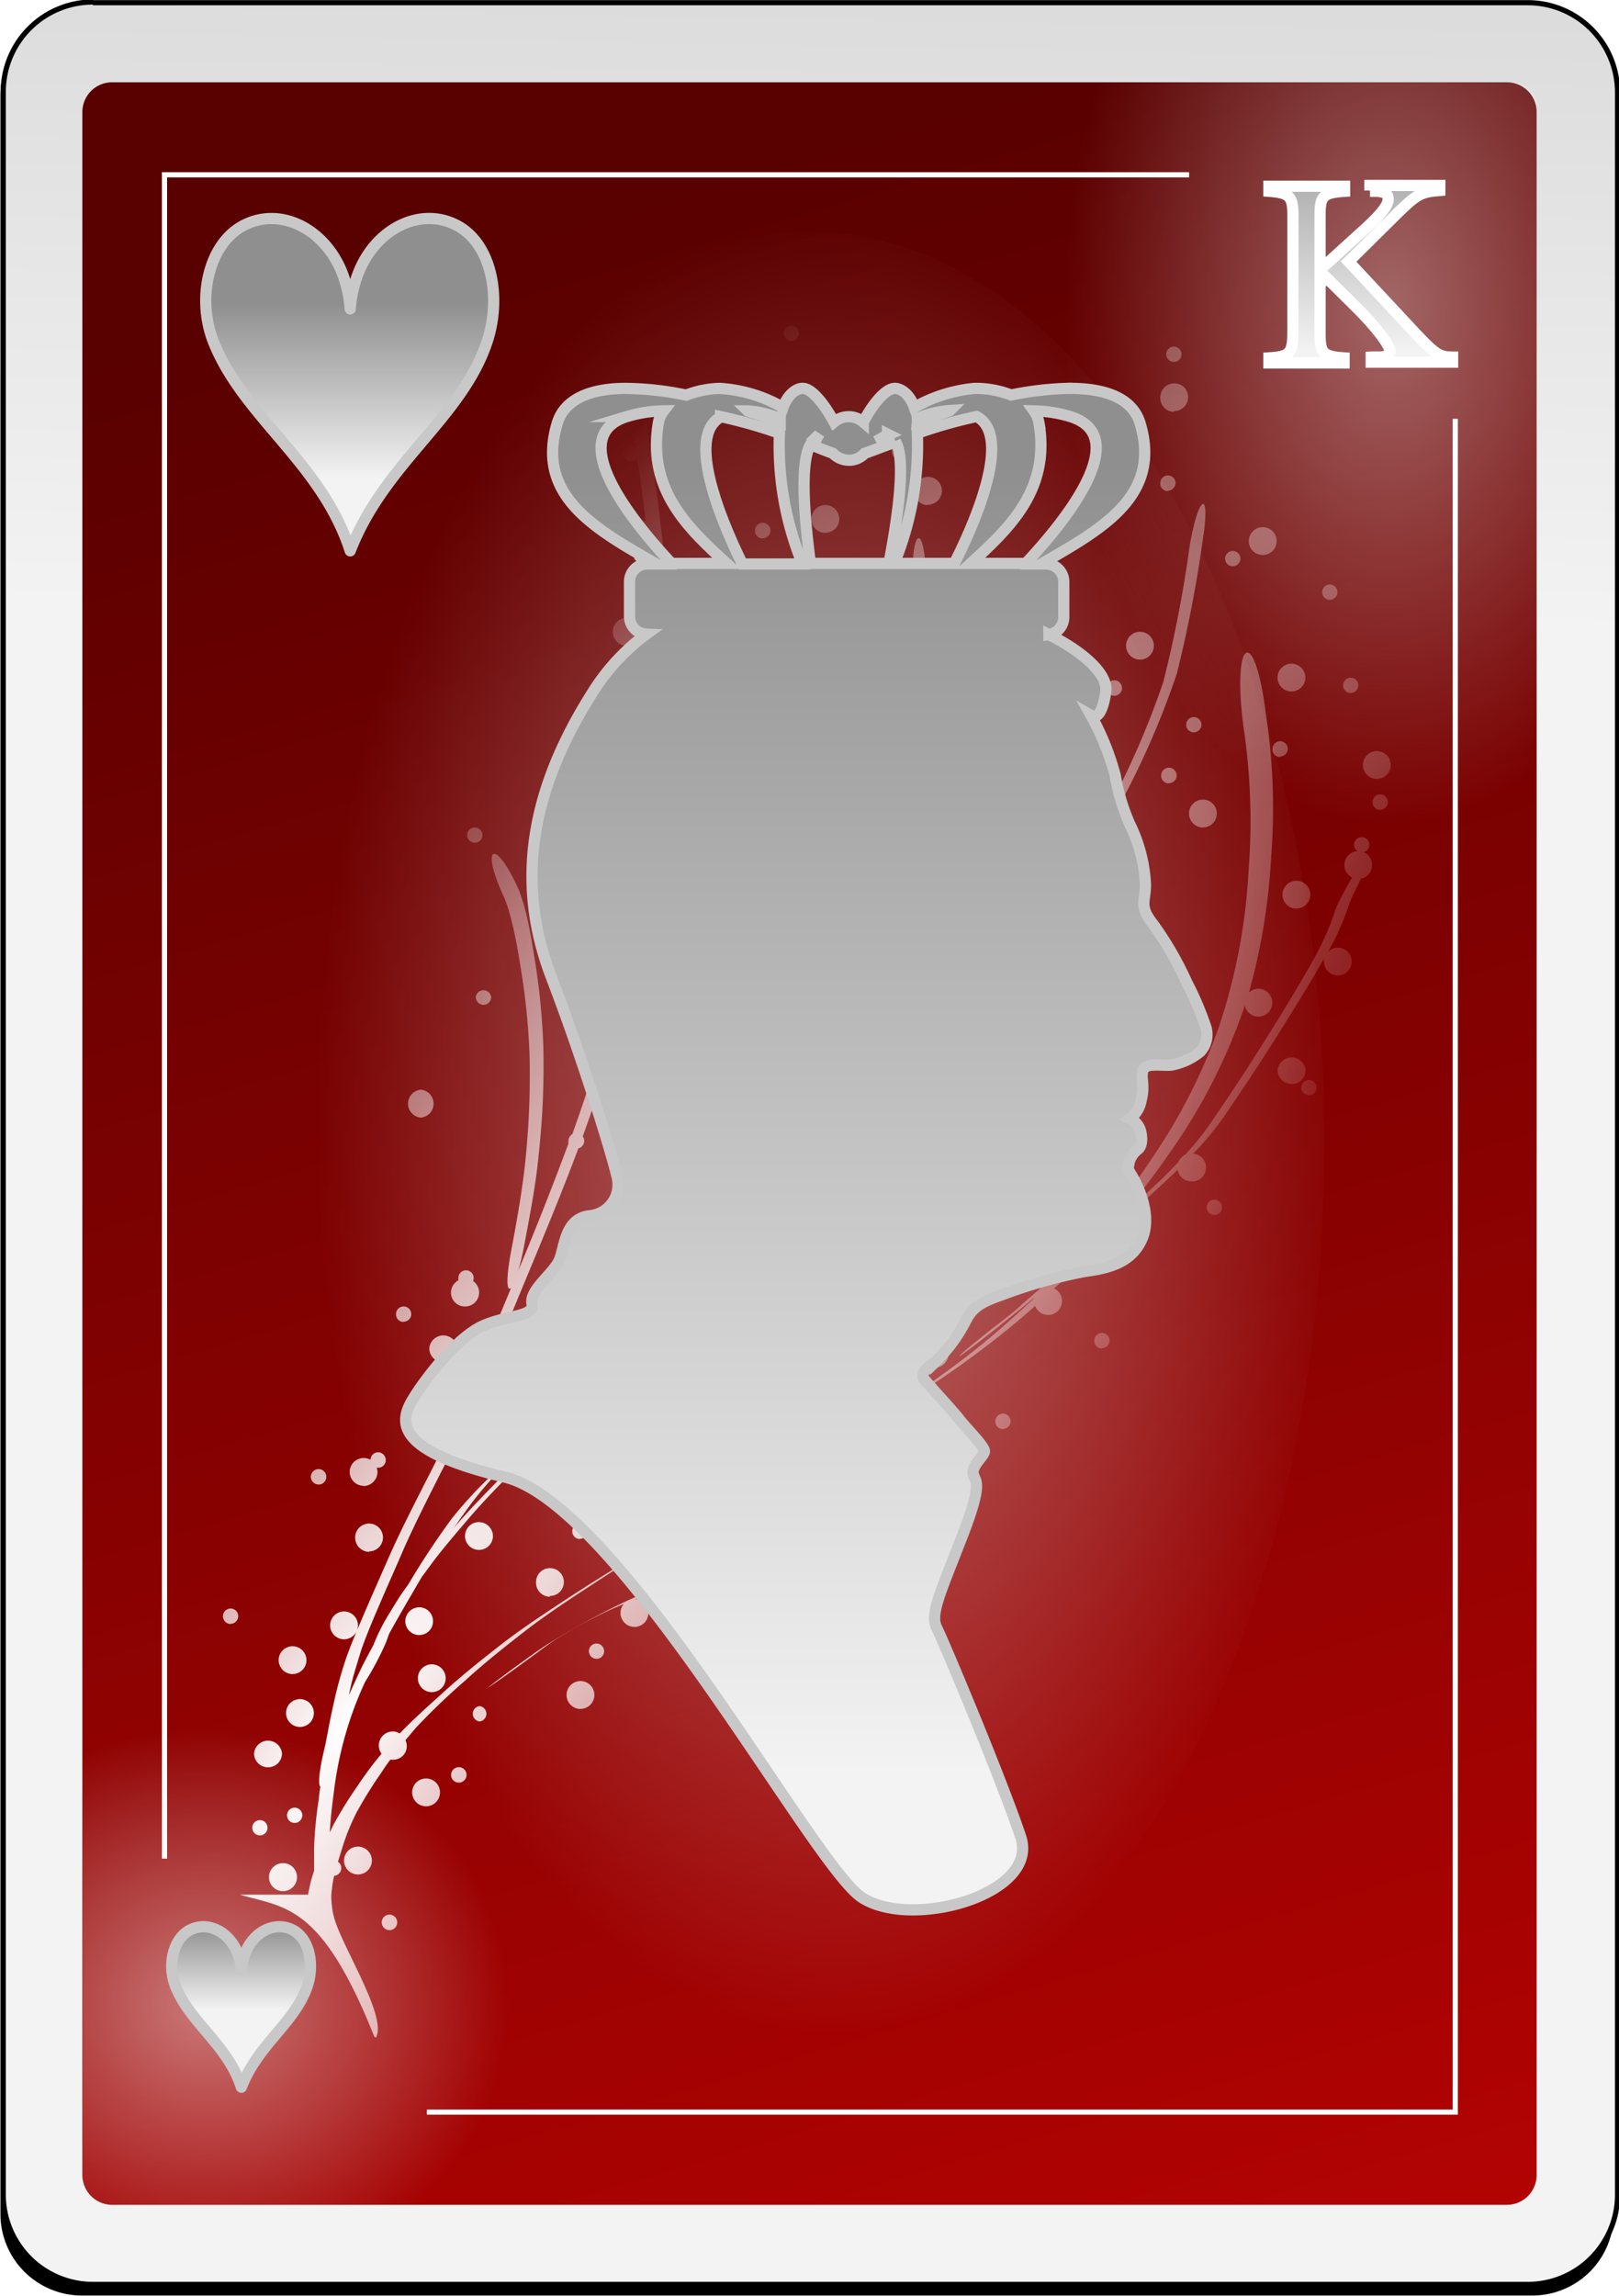 <svg id="Capa_1" data-name="Capa 1" xmlns="http://www.w3.org/2000/svg" xmlns:xlink="http://www.w3.org/1999/xlink" viewBox="0 0 144.28 204.53"><defs><style>.cls-1{filter:url(#h);}.cls-11,.cls-2,.cls-3,.cls-4{fill-rule:evenodd;}.cls-3{stroke:#000;fill:url(#Degradado_sin_nombre_124);}.cls-3,.cls-7{stroke-miterlimit:1.85;stroke-width:0.46px;}.cls-4{fill:url(#Degradado_sin_nombre_125);}.cls-5,.cls-6,.cls-8{isolation:isolate;}.cls-5{opacity:0.47;fill:url(#Degradado_sin_nombre_126);}.cls-6{opacity:0.4;fill:url(#Degradado_sin_nombre_127);}.cls-7{fill:none;}.cls-12,.cls-7{stroke:#fff;}.cls-8{opacity:0.45;fill:url(#Degradado_sin_nombre_128);}.cls-11,.cls-13,.cls-9{stroke:#c8c8c8;}.cls-13,.cls-9{stroke-linejoin:round;}.cls-9{fill:url(#Degradado_sin_nombre_129);}.cls-10{fill:url(#Degradado_sin_nombre_130);}.cls-11,.cls-12{stroke-miterlimit:8.2;}.cls-11{fill:url(#Degradado_sin_nombre_131);}.cls-12{fill:url(#Degradado_sin_nombre_132);}.cls-13{fill:url(#Degradado_sin_nombre_133);}</style><filter id="h" name="h"><feGaussianBlur stdDeviation="3.76"/></filter><linearGradient id="Degradado_sin_nombre_124" x1="115.23" y1="785" x2="124.71" y2="1299.42" gradientTransform="matrix(0.46, 0, 0, -0.46, 1889.37, 425.85)" gradientUnits="userSpaceOnUse"><stop offset="0" stop-color="#f3f3f3"/><stop offset="1" stop-color="#8f8f8f"/></linearGradient><linearGradient id="Degradado_sin_nombre_125" x1="-261.92" y1="1152.18" x2="-129.66" y2="714.54" gradientTransform="matrix(0.49, 0, 0, -0.48, 2043.57, 583.96)" gradientUnits="userSpaceOnUse"><stop offset="0" stop-color="#590000"/><stop offset="1" stop-color="#bf0303"/></linearGradient><radialGradient id="Degradado_sin_nombre_126" cx="124.5" cy="1837.59" r="58.67" gradientTransform="matrix(-0.46, 0, 0, 0.42, 1945.39, -583.43)" gradientUnits="userSpaceOnUse"><stop offset="0" stop-color="#fff"/><stop offset="1" stop-color="#fff" stop-opacity="0"/></radialGradient><radialGradient id="Degradado_sin_nombre_127" cx="219.28" cy="733.49" r="63.15" gradientTransform="matrix(0.46, 0, 0, -0.73, 1892.7, 572.59)" xlink:href="#Degradado_sin_nombre_126"/><radialGradient id="Degradado_sin_nombre_128" cx="460.9" cy="966.94" r="26.74" gradientTransform="matrix(1.72, 0, 0, -3.04, 1151.13, 3049.22)" xlink:href="#Degradado_sin_nombre_126"/><linearGradient id="Degradado_sin_nombre_129" x1="308.36" y1="1226.17" x2="308.36" y2="1247.86" gradientTransform="matrix(0.33, 0, 0, -0.35, 1790.02, 617.98)" xlink:href="#Degradado_sin_nombre_124"/><radialGradient id="Degradado_sin_nombre_130" cx="192.28" cy="1160.5" r="25.37" gradientTransform="matrix(1.7, 1.15, 4.4, -6.48, -3532.19, 7461.95)" xlink:href="#Degradado_sin_nombre_126"/><linearGradient id="Degradado_sin_nombre_131" x1="1012.91" y1="1079.5" x2="1012.91" y2="1136.44" gradientTransform="matrix(2.05, 0, 0, -2.05, -134.26, 2380.86)" xlink:href="#Degradado_sin_nombre_124"/><linearGradient id="Degradado_sin_nombre_132" x1="1037.01" y1="1141.31" x2="1037.01" y2="1152.37" gradientTransform="matrix(2.05, 0, 0, -2.05, -134.26, 2380.86)" xlink:href="#Degradado_sin_nombre_124"/><linearGradient id="Degradado_sin_nombre_133" x1="409.47" y1="1077.36" x2="409.47" y2="1099.05" gradientTransform="matrix(0.68, 0, 0, -0.72, 1621.94, 828.08)" xlink:href="#Degradado_sin_nombre_124"/></defs><g class="cls-1"><path class="cls-2" d="M1877,11h129.28a7.24,7.24,0,0,1,7.24,7.25V207a7.25,7.25,0,0,1-7.24,7.25H1877a7.26,7.26,0,0,1-7.25-7.25h0V18.27A7.25,7.25,0,0,1,1877,11" transform="translate(-1869.71 -9.76)"/></g><path class="cls-3" d="M1878,10h127.86a8,8,0,0,1,8,8V205.31a8,8,0,0,1-8,7.95H1878a8,8,0,0,1-8-7.95V17.94a8,8,0,0,1,8-8" transform="translate(-1869.71 -9.76)"/><path class="cls-4" d="M1879.73,17.09H2004a2.65,2.65,0,0,1,2.65,2.65V203.51a2.66,2.66,0,0,1-2.65,2.66h-124.3a2.66,2.66,0,0,1-2.65-2.66V19.74a2.65,2.65,0,0,1,2.65-2.65" transform="translate(-1869.71 -9.76)"/><path class="cls-5" d="M1929.48,206.16h-50.4a2,2,0,0,1-2-2V158.41a2,2,0,0,1,2-2h50.4a2,2,0,0,1,2,2v45.75a2,2,0,0,1-2,2" transform="translate(-1869.71 -9.76)"/><path class="cls-6" d="M1950.25,17.09h54.3a2.12,2.12,0,0,1,2.13,2.12h0v88.53a2.13,2.13,0,0,1-2.13,2.13h-54.3a2.13,2.13,0,0,1-2.13-2.13h0V19.21a2.12,2.12,0,0,1,2.13-2.12h0" transform="translate(-1869.71 -9.76)"/><path class="cls-7" d="M1907.75,197.91h91.65V47.07m-23.72-21.74h-91.31v150" transform="translate(-1869.71 -9.76)"/><path class="cls-8" d="M1987.73,111.63c0,44.86-20.54,81.23-45.87,81.23S1896,156.49,1896,111.63s20.53-81.23,45.87-81.23,45.87,36.36,45.87,81.23Z" transform="translate(-1869.71 -9.76)"/><path class="cls-9" d="M1885.35,186.69c-.74-1.86-.22-4.22,1.29-5s3.38.06,4.18,1.91a5,5,0,0,1,.4,1.68,5.3,5.3,0,0,1,.4-1.68c.8-1.85,2.67-2.7,4.18-1.91s1.93,3.12,1.29,5c-1.1,3.27-4.4,5.18-5.87,9-1.21-3.77-4.58-5.73-5.87-9Z" transform="translate(-1869.71 -9.76)"/><path class="cls-10" d="M1903.21,191.27c1.08-1.85-3.22-8.39-3.77-10.86a4.38,4.38,0,0,1-.12-.63,9.45,9.45,0,0,1-.09-1.07,10.43,10.43,0,0,1,.26-1.85.69.69,0,0,0,.63-.68.67.67,0,0,0-.29-.57c.14-.47.29-.94.43-1.4a19.65,19.65,0,0,1,1.23-3,39.13,39.13,0,0,1,2.24-3.59c.24-.38.5-.75.76-1.1h.22a1.21,1.21,0,0,0,1.13-1.74l.93-1.1a59.59,59.59,0,0,1,4.37-4.19c1.66-1.52,3.42-2.92,5.19-4.3,2.11-1.64,4.35-3.09,6.58-4.55s4.26-2.69,6.42-4a1,1,0,0,0,.3,0,1.22,1.22,0,0,0,1.23-1.23,1.23,1.23,0,0,0-1.23-1.24,1.24,1.24,0,0,0-.34,2.43l-.61.35c-2.63,1.57-5.24,3.16-7.81,4.82-2.24,1.47-4.49,2.92-6.61,4.57-1.77,1.38-3.53,2.79-5.19,4.31-1.27,1.15-2.55,2.29-3.74,3.53a1.18,1.18,0,0,0-.62-.18,1.25,1.25,0,0,0-1.24,1.25,1.28,1.28,0,0,0,.24.74,29.57,29.57,0,0,0-2.08,2.78,38.13,38.13,0,0,0-2.24,3.61l-.29.62c.06-1.25.22-2.5.38-3.74a32.5,32.5,0,0,1,1.07-5.17,31.4,31.4,0,0,1,1.7-4.51,26.38,26.38,0,0,0,1.78-3.33c.11-.24.2-.51.29-.77l.07-.19c.89-1.6,1.81-3.18,2.74-4.76l.17-.29,1.06-1.44c1-1.3,2.09-2.57,3.16-3.82,1.38-1.61,2.87-3.11,4.35-4.62,1.66-1.72,3.43-3.33,5.2-4.93q2.88-2.53,5.74-5.1c2-1.82,4.07-3.61,6.11-5.41,2.3-2,4.53-4.07,6.74-6.17,1.17-1.11,2.33-2.24,3.48-3.37-.24.29,1.11-.74,3.45-2.73s4.56-3.82,6.94-5.62a34.46,34.46,0,0,1,4.65-3.19l1-.45a1.17,1.17,0,0,0-.08.37,1.25,1.25,0,0,0,1.25,1.24,1.23,1.23,0,0,0,.93-2c4.58-.34,5.52-1,.56-.68a3.63,3.63,0,0,0-1.17.27,1.12,1.12,0,0,0-.32,0,1.23,1.23,0,0,0-1.1.68,44.44,44.44,0,0,0-7,4.53c-2.36,1.79-4.65,3.69-6.91,5.62-.93.79-1.55,1.36-1.91,1.69,1.18-1.17,2.36-2.34,3.52-3.53,2.56-2.58,5-5.29,7.33-8.06,1.46-1.74,2.86-3.53,4.23-5.35a1.24,1.24,0,0,0,2.19-.79,1.22,1.22,0,0,0-.74-1.13c.62-.83,1.22-1.67,1.83-2.51a111.88,111.88,0,0,0,7.08-11.17,74.53,74.53,0,0,0,5.71-12.78,114.27,114.27,0,0,0,2.31-11.88c.76-4.78-.43-4.09-1.19.69a111,111,0,0,1-2.31,11.87,74.57,74.57,0,0,1-5.72,12.78c-.17.31-.36.61-.54.91a.68.68,0,0,0-.66-.55.69.69,0,0,0-.68.7.68.68,0,0,0,.68.68.85.85,0,0,0,.23,0,112.61,112.61,0,0,1-6.11,9.49l-1.25,1.72a1.23,1.23,0,0,0-1.12,1.22,2,2,0,0,0,0,.24c-1.67,2.24-3.38,4.45-5.17,6.6-2.35,2.76-4.77,5.47-7.33,8.05-2.41,2.46-4.85,4.89-7.35,7.26-2.21,2.1-4.44,4.18-6.75,6.17-2,1.8-4.09,3.59-6.11,5.41l-5.76,5.1c-1.64,1.49-3.29,3-4.85,4.58a.68.68,0,0,0-.32-.42c.61-.63,1.23-1.24,1.86-1.86,2-1.93,4.17-3.81,6.23-5.74,2.42-2.27,4.79-4.61,7.12-7a80.81,80.81,0,0,0,7.41-8.59,97.56,97.56,0,0,0,6.74-11.07,73.22,73.22,0,0,0,5.43-12.53,85.1,85.1,0,0,0,2.8-14.32A117.93,117.93,0,0,0,1952.4,67a1.27,1.27,0,0,0,.42-.93,1.22,1.22,0,0,0-.5-1c0-.51,0-1,0-1.52l-.09-2.57c-.17-4.8-1.35-4.12-1.17.68,0,.86,0,1.71.09,2.57,0,.22,0,.44,0,.66a1.24,1.24,0,0,0-.8,1.16,1.2,1.2,0,0,0,.87,1.16c.06,2.13.11,4.25.1,6.38a1.12,1.12,0,0,0-.48-.1,1.23,1.23,0,0,0-1.24,1.23,1.25,1.25,0,0,0,1.24,1.24,1.27,1.27,0,0,0,.44-.08c0,1.37-.1,2.74-.21,4.11-.38,3.1-.86,6.19-1.52,9.24,0-1.45,0-2.92,0-4.37-.11-3.46-.32-6.9-.77-10.33a55.09,55.09,0,0,0-1.39-7,24,24,0,0,0-1.16-3.41,3.68,3.68,0,0,0-.55-.91c-3.91-3.5-5.22-2.71-1.28.75a3.4,3.4,0,0,1,.55.89,24,24,0,0,1,1.18,3.4,56.85,56.85,0,0,1,1.42,7,101.92,101.92,0,0,1,.79,10.33c.06,1.92,0,3.84,0,5.77a15.48,15.48,0,0,0,.09,2.49l-.15.48c-.79,2.36-1.68,4.67-2.68,7a1.23,1.23,0,0,0-2.3.61,1.25,1.25,0,0,0,1.23,1.25l.25,0c-.61,1.27-1.24,2.52-1.93,3.75a97.77,97.77,0,0,1-6.75,11.08,82,82,0,0,1-7.42,8.6c-2.34,2.36-4.7,4.71-7.13,7-2.06,1.93-4.19,3.81-6.25,5.74l-1,1.06a.68.68,0,0,0-.57.58A37.33,37.33,0,0,0,1910,145a70.22,70.22,0,0,0-3.91,5.91c-.45.61-.87,1.23-1.26,1.88s-.85,1.35-1.19,2.06a14.55,14.55,0,0,0-.65,1.45.08.08,0,0,0,0,0c-.34.63-.68,1.25-1,1.89-.41.86-.81,1.72-1.19,2.59l.09-.43c.25-1.21.65-2.39,1-3.57.49-1.4,1.07-2.76,1.66-4.13.71-1.66,1.46-3.32,2.18-5,1-2.24,2.12-4.43,3.22-6.62,1.41-2.68,2.65-5.44,3.84-8.22,1.43-3.39,2.82-6.79,4.23-10.18s2.9-7,4.23-10.57a.68.68,0,0,0,.52-.66.63.63,0,0,0-.13-.41c1.35-3.72,2.54-7.5,3.7-11.29,1.33-4.4,2.48-8.85,3.37-13.36a86.78,86.78,0,0,0,1.06-15.86c-.16-5.4-.79-10.77-1.45-16.13-.4-3.22-.89-6.44-1.39-9.65a11,11,0,0,0-.72-2.85,1.23,1.23,0,0,0,.39.07,1.24,1.24,0,1,0,0-2.48,1.23,1.23,0,0,0-1.23,1.23,1.24,1.24,0,0,0,.33.86c-.24.34-.3,1.66,0,3.85.23,1.42.45,2.85.66,4.28a.7.7,0,0,0-.48-.18.69.69,0,0,0,0,1.37.7.7,0,0,0,.61-.37c.22,1.52.43,3,.62,4.55l.14,1.16a1.19,1.19,0,0,0-.56-.14,1.25,1.25,0,0,0-1.25,1.24,1.24,1.24,0,0,0,1.25,1.23,1.2,1.2,0,0,0,.8-.3c.51,4.3,1,8.61,1.08,12.94a86.91,86.91,0,0,1-1.08,15.87c-.9,4.51-2,9-3.38,13.37-1.07,3.49-2.18,7-3.4,10.4a.68.68,0,0,0-.34.6.64.64,0,0,0,0,.24l-.27.71q-2.07,5.53-4.37,11-2.11,5.1-4.25,10.19c-1.19,2.78-2.44,5.54-3.85,8.23-1.11,2.19-2.23,4.37-3.23,6.62-.73,1.66-1.47,3.33-2.19,5-.58,1.37-1.18,2.72-1.67,4.13a36.2,36.2,0,0,0-1,3.56c-.22,1-.45,2-.63,3.06-.09.44-.17.89-.27,1.33-.53,2.18-.58,3.29-.38,3.45-.06.37-.11.74-.14,1.12a35.51,35.51,0,0,0-.42,4.37c0,.68,0,1.36,0,2-.16.5-.31,1-.42,1.52l-.12.61h-6.09c4.09,1.18,7.29.84,12,12.66Zm1.2-9.57a.69.69,0,1,0-.68-.68A.69.69,0,0,0,1904.41,181.7Zm-9.49-3.47a1.25,1.25,0,1,0-1.24-1.24A1.25,1.25,0,0,0,1894.92,178.23Zm6.69-1.49a1.24,1.24,0,1,0,0-2.48,1.24,1.24,0,0,0,0,2.48Zm-8.74-3.48a.68.68,0,0,0,0-1.36.68.68,0,1,0,0,1.36Zm3.1-1.11a.68.68,0,1,0-.68-.68A.68.68,0,0,0,1896,172.15Zm11.71-1.48a1.24,1.24,0,1,0,0-2.48,1.24,1.24,0,0,0,0,2.48Zm2.91-2.11a.69.69,0,1,0-.68-.69A.68.68,0,0,0,1910.59,168.56Zm-17-1.37a1.23,1.23,0,0,0,1.25-1.23,1.25,1.25,0,0,0-2.49,0A1.23,1.23,0,0,0,1893.55,167.19Zm2.86-3.59a1.24,1.24,0,1,0-1.25-1.25A1.24,1.24,0,0,0,1896.41,163.6Zm16-.49a.69.69,0,0,0,0-1.37.69.69,0,0,0,0,1.37Zm9-1.12a1.24,1.24,0,1,0-1.25-1.24A1.25,1.25,0,0,0,1921.45,162Zm-13.26-1.49a1.24,1.24,0,0,0,0-2.48,1.24,1.24,0,1,0,0,2.48Zm4.85-.31c.06,0,1.46-.94,3.74-2.62,1-.71,1.92-1.47,3-2.1a42.18,42.18,0,0,1,4.52-2.4l1-.42a1.19,1.19,0,0,0-.29.78,1.24,1.24,0,1,0,1.31-1.22c1.08-.47,2.17-1,3.27-1.38s2.48-1,3.73-1.47l1.59-.6c4.89-1.86,6.16-2.61,1.27-.74l-1.6.61c-1.26.48-2.48,1-3.73,1.48-1.78.68-3.52,1.47-5.26,2.25a69.92,69.92,0,0,0-7,3.82c-1,.63-2,1.39-3,2.1-1.77,1.31-2.53,1.9-2.49,1.91Zm-17.25-1.3a1.24,1.24,0,1,0-1.25-1.25A1.25,1.25,0,0,0,1895.79,158.89Zm27.08-1.36a.68.68,0,1,0,0-1.36.68.68,0,0,0,0,1.36Zm-22.49-1.74a1.24,1.24,0,1,0-1.25-1.25A1.24,1.24,0,0,0,1900.38,155.79Zm6.69-.38a1.22,1.22,0,0,0,1.23-1.23,1.23,1.23,0,0,0-1.23-1.24,1.25,1.25,0,0,0-1.24,1.24A1.23,1.23,0,0,0,1907.07,155.41Zm-16.8-1a.68.68,0,1,0-.69-.68A.69.69,0,0,0,1890.27,154.43Zm43.26-2.36a.69.69,0,1,0-.68-.69A.68.68,0,0,0,1933.53,152.07Zm-14.81-.12a1.24,1.24,0,1,0-1.24-1.25A1.25,1.25,0,0,0,1918.72,152Zm21.88-1.12a.68.68,0,1,0,0-1.36h-.06a1.2,1.2,0,0,0,.37-.87,1.24,1.24,0,1,0-1.24,1.23,1.29,1.29,0,0,0,.35,0,.72.72,0,0,0-.1.36.68.68,0,0,0,.68.68Zm4.28-2.85a1.24,1.24,0,1,0-1.25-1.25A1.25,1.25,0,0,0,1944.88,148Zm-42.27,0a1.24,1.24,0,1,0-1.25-1.25A1.26,1.26,0,0,0,1902.61,148Zm9.78-.13a1.24,1.24,0,0,0,1.25-1.23,1.26,1.26,0,0,0-1.25-1.25,1.24,1.24,0,0,0,0,2.48Zm35.64-.12a.68.68,0,1,0-.68-.68A.68.68,0,0,0,1948,147.73Zm-26.64-.87a.68.68,0,1,0-.68-.68A.68.68,0,0,0,1921.39,146.86Zm-11.35-.81c.41-.58.82-1.17,1.24-1.75a30.52,30.52,0,0,1,2.46-3,.65.65,0,0,0,.42.3c-1.33,1.36-2.66,2.72-3.9,4.16a2.75,2.75,0,0,1-.22.26Zm23.58-1.87,4-2.26c1-.55,2-1.11,3.06-1.68a1,1,0,0,0,.35,0,1.22,1.22,0,0,0,1.18-.92q2.15-1.2,4.26-2.43l-4.24,2.39a1.27,1.27,0,0,0,0-.28,1.24,1.24,0,1,0-2.48,0,1.26,1.26,0,0,0,.84,1.18l-1,.53q-3,1.69-6,3.42Zm15.91-.17a.68.68,0,1,0-.68-.68A.68.68,0,0,0,1949.53,144Zm-47.43-1.85a1.26,1.26,0,0,0,1.25-1.25,1.22,1.22,0,0,0-.07-.38l.13,0a.69.69,0,0,0,.68-.68.7.7,0,0,0-.68-.7.68.68,0,0,0-.68.67,1.25,1.25,0,0,0-1.86,1.07,1.25,1.25,0,0,0,1.23,1.25Zm-4-.13a.69.69,0,1,0-.69-.69A.69.69,0,0,0,1898.08,142Zm8.62-4.71a1.24,1.24,0,0,0,0-2.48,1.24,1.24,0,1,0,0,2.48Zm52.38-.25a.68.68,0,1,0-.69-.68A.68.68,0,0,0,1959.08,137.07Zm-12.1-.42,1.85-1.07a86.4,86.4,0,0,0,8.91-6c1.45-1.11,2.85-2.26,4.2-3.47a1.25,1.25,0,0,0,1.16.81,1.24,1.24,0,0,0,.53-2.36c1-.92,1.93-1.86,2.88-2.81.69-.7,1.35-1.43,2-2.16l.1-.09c2-1.8,4-3.58,5.94-5.43l.09-.11a1.22,1.22,0,0,0,1.23,1.06,1.23,1.23,0,0,0,.14-2.46,25.66,25.66,0,0,0,3.09-3.8c1.17-1.72,2.33-3.45,3.45-5.2s2.22-3.5,3.29-5.27c.62-1,1.24-2.06,1.84-3.1a1,1,0,0,0,0,.24,1.24,1.24,0,0,0,1.23,1.25,1.24,1.24,0,1,0,0-2.48,1.19,1.19,0,0,0-.85.35l.49-.91a24.73,24.73,0,0,0,1.27-3,12.17,12.17,0,0,1,.44-1.14c.29-.56.52-1,.71-1.45a1.23,1.23,0,0,0,1-1.22,1.24,1.24,0,0,0-.75-1.14.68.68,0,1,0-.86-.65.69.69,0,0,0,.31.56,1.24,1.24,0,0,0-.48,2.35c-.37.61-.78,1.35-1.25,2.29a12.09,12.09,0,0,0-.43,1.14,23.72,23.72,0,0,1-1.26,2.93c-.82,1.59-1.75,3.12-2.67,4.65-1.07,1.78-2.18,3.53-3.29,5.28s-2.28,3.48-3.45,5.2a24.37,24.37,0,0,1-2.53,3.2,1.22,1.22,0,0,0-.61.67l-1.39,1.42c-1.12,1.06-2.25,2.09-3.39,3.13,1.59-2,3.06-4,4.49-6.07a51.37,51.37,0,0,0,6-11.8c.08-.21.14-.43.21-.64a1.24,1.24,0,1,0,1.21-1.49,1.26,1.26,0,0,0-.84.33A56.12,56.12,0,0,0,1983,86a55.84,55.84,0,0,0-.49-12.72c-1-7.89-3-6.78-2,1.12a56.57,56.57,0,0,1,.48,12.74,52.93,52.93,0,0,1-2.62,14,50.81,50.81,0,0,1-6,11.8,75.16,75.16,0,0,1-7,9q-2.21,1.95-4.44,3.89c-1.07,1-2.21,1.81-3.33,2.71-3.91,3.12-2.68,2.41,1.23-.71,1-.81,2.05-1.61,3-2.45a.17.17,0,0,0,0,.07c-2,1.86-4,3.64-6.16,5.29a90.61,90.61,0,0,1-8.75,5.91Zm-6.87-.32a.68.68,0,1,0-.68-.68A.67.67,0,0,0,1940.11,136.33Zm12.4-.51a.7.7,0,0,0,.55-.68.68.68,0,1,0-.68.68Zm-27.47-.36a1.24,1.24,0,1,0,0-2.48,1.24,1.24,0,0,0,0,2.48Zm3.78-.38a.68.68,0,1,0,0-1.36.68.68,0,0,0,0,1.36Zm18-3.1a.68.68,0,0,0,0-1.36.68.68,0,0,0,0,1.36Zm6.13-.36a1.25,1.25,0,1,0-1.23-1.24A1.25,1.25,0,0,0,1952.93,131.62Zm-43.76-.51a1.23,1.23,0,0,0,1.25-1.23,1.25,1.25,0,0,0-2.49,0A1.23,1.23,0,0,0,1909.17,131.11Zm58.7-1.23a.68.68,0,1,0-.68-.68A.67.67,0,0,0,1967.87,129.88Zm-43.7-.24a1.26,1.26,0,0,0,1.25-1.25,1.25,1.25,0,0,0-1.25-1.23,1.23,1.23,0,0,0-1.23,1.23A1.25,1.25,0,0,0,1924.17,129.64Zm-18.53-2.12a.68.68,0,1,0-.68-.68A.67.67,0,0,0,1905.64,127.52Zm50-.11a1.25,1.25,0,0,0,1.24-1.25,1.24,1.24,0,0,0-2.48,0A1.25,1.25,0,0,0,1955.66,127.41Zm-44.5-1.25a1.24,1.24,0,0,0,.69-2.26.66.66,0,0,0,.05-.28.68.68,0,1,0-1.36,0,.54.54,0,0,0,0,.22,1.23,1.23,0,0,0,.58,2.32Zm26.78-1.12a1.22,1.22,0,0,0,1.23-1.23,1.24,1.24,0,1,0-1.23,1.23Zm-22.84-.45c.29,0,.85-1.42,1.33-4s1-5.2,1.25-7.82a72.31,72.31,0,0,0,.43-9.76,61.23,61.23,0,0,0-.69-7.27c-.26-1.62-.5-3.25-.91-4.84a16.39,16.39,0,0,0-.58-1.84c-2.15-4.78-3.5-4-1.28.74a13,13,0,0,1,.58,1.83c.42,1.58.68,3.22.94,4.83a61.1,61.1,0,0,1,.71,7.26,73.67,73.67,0,0,1-.4,9.74c-.29,2.63-.76,5.23-1.25,7.82-.42,2.26-.38,3.31-.13,3.29Zm26.49,0a.68.68,0,1,0-.68-.68A.68.68,0,0,0,1941.59,124.55Zm-20.33-.49a.68.68,0,1,0,0-1.36.68.68,0,0,0,0,1.36Zm8.13-2.23a1.25,1.25,0,0,0,1.23-1.25,1.24,1.24,0,0,0-2.48,0A1.26,1.26,0,0,0,1929.39,121.83Zm34.58-1a1.24,1.24,0,0,0,0-2.48,1.24,1.24,0,1,0,0,2.48Zm13.94-2.86a.68.68,0,1,0,0-1.36.68.68,0,0,0,0,1.36Zm-23.62-5.82a1.24,1.24,0,1,0-1.23-1.23A1.24,1.24,0,0,0,1954.29,112.15Zm13.2-2a.68.68,0,1,0-.68-.68A.68.68,0,0,0,1967.49,110.16Zm-60.3-.85a1.25,1.25,0,0,0,0-2.49,1.25,1.25,0,0,0,0,2.49Zm31.37-.51a1.24,1.24,0,0,0,0-2.48,1.24,1.24,0,1,0,0,2.48Zm47.78-1.48a.68.68,0,1,0-.68-.68A.68.68,0,0,0,1986.34,107.32Zm-1.55-1a1.23,1.23,0,0,0,1.25-1.23,1.25,1.25,0,0,0-2.49,0A1.23,1.23,0,0,0,1984.79,106.32Zm-38.55-.36a1.25,1.25,0,0,0,0-2.49,1.25,1.25,0,0,0,0,2.49Zm-20.46-1.38a1.23,1.23,0,0,0,1.24-1.23,1.25,1.25,0,0,0-1.24-1.24,1.23,1.23,0,0,0-1.23,1.24A1.22,1.22,0,0,0,1925.78,104.58Zm-13-5.31a.7.7,0,0,0,.68-.7.69.69,0,0,0-1.37,0A.7.7,0,0,0,1912.83,99.27ZM1920,99a1.24,1.24,0,1,0-1.23-1.24A1.24,1.24,0,0,0,1920,99Zm54.67-.37a1.25,1.25,0,0,0,1.25-1.24,1.24,1.24,0,1,0-1.25,1.24Zm-47-1.24a.68.68,0,1,0,0-1.36.68.68,0,1,0,0,1.36Zm17.17-5.2A1.25,1.25,0,0,0,1946,91a1.23,1.23,0,0,0-1.23-1.23,1.25,1.25,0,0,0-1.25,1.23A1.26,1.26,0,0,0,1944.76,92.2Zm14.62-.13a1.24,1.24,0,1,0-1.23-1.24A1.23,1.23,0,0,0,1959.38,92.07Zm25.79-1.37a1.22,1.22,0,0,0,1.23-1.23,1.23,1.23,0,0,0-1.23-1.24,1.25,1.25,0,0,0-1.25,1.24A1.24,1.24,0,0,0,1985.17,90.7Zm-62-1a1.24,1.24,0,1,0-1.25-1.25A1.24,1.24,0,0,0,1923.19,89.72Zm31.48-.13a1.24,1.24,0,1,0-1.25-1.23A1.25,1.25,0,0,0,1954.67,89.59Zm-24.85-2.73a.68.68,0,1,0,0-1.36.68.68,0,1,0,0,1.36Zm-17.86-2a.68.68,0,1,0,0-1.36.68.68,0,1,0,0,1.36Zm45-.25a.68.68,0,1,0-.68-.68A.67.67,0,0,0,1957,84.63Zm19.89-1.11a1.24,1.24,0,1,0,0-2.48,1.24,1.24,0,0,0,0,2.48ZM1944,83a.68.68,0,1,0-.68-.68A.68.68,0,0,0,1944,83Zm48.71-1.11a.68.68,0,1,0-.68-.68A.68.68,0,0,0,1992.66,81.91Zm-47.16-.25a1.25,1.25,0,0,0,0-2.49,1.25,1.25,0,1,0,0,2.49Zm19.83-.37a1.25,1.25,0,0,0,1.24-1.25,1.24,1.24,0,0,0-2.48,0A1.25,1.25,0,0,0,1965.33,81.29Zm8.5-1.74a.69.69,0,1,0-.69-.68A.69.69,0,0,0,1973.83,79.55Zm18.53-.38a1.24,1.24,0,0,0,0-2.48,1.24,1.24,0,1,0,0,2.48Zm-65.62,0a.76.76,0,1,0-.15,0Zm57-2a.69.69,0,0,0,.68-.68.68.68,0,1,0-1.36,0A.68.68,0,0,0,1983.74,77.2ZM1934.1,76a1.24,1.24,0,0,0,1.23-1.24,1.24,1.24,0,0,0-2.48,0A1.25,1.25,0,0,0,1934.1,76Zm42-1a.69.69,0,0,0,.68-.68.68.68,0,1,0-1.36,0A.68.68,0,0,0,1976.06,75Zm-20.4-1.74A1.25,1.25,0,0,0,1956.9,72s0,0,0-.07a.66.66,0,0,0,.32.07.68.68,0,1,0-.66-.85,1.24,1.24,0,1,0-.89,2.1ZM1969,71.74a.69.69,0,1,0-.68-.68A.69.69,0,0,0,1969,71.74Zm21.08-.25a.68.68,0,1,0-.68-.68A.68.68,0,0,0,1990.07,71.49Zm-5.28-.13a1.24,1.24,0,1,0-1.24-1.23A1.24,1.24,0,0,0,1984.79,71.36ZM1933,71a1.24,1.24,0,1,0-1.25-1.25A1.26,1.26,0,0,0,1933,71Zm10.53-1.36a1.26,1.26,0,0,0,1.25-1.25,1.24,1.24,0,0,0-2.41-.42.68.68,0,0,0-.2.48.66.66,0,0,0,.31.56,1.22,1.22,0,0,0,1,.63Zm27.77-1.12a1.24,1.24,0,1,0,0-2.48,1.24,1.24,0,1,0,0,2.48Zm-45.75-1.25a1.23,1.23,0,0,0,1.25-1.23,1.24,1.24,0,1,0-2.48,0A1.22,1.22,0,0,0,1925.53,67.27Zm20.9-3.84a.68.68,0,1,0-.68-.68A.68.68,0,0,0,1946.43,63.43Zm41.77-.24a.68.68,0,1,0-.68-.68A.68.68,0,0,0,1988.2,63.19Zm-56.65-.13a.68.68,0,1,0-.69-.68A.69.69,0,0,0,1931.55,63.06Zm48-2.86a.68.68,0,1,0-.68-.68A.67.67,0,0,0,1979.52,60.2Zm2.67-1a1.24,1.24,0,1,0,0-2.48,1.24,1.24,0,1,0,0,2.48Zm-44.56-1.49a.69.69,0,1,0-.69-.69A.69.69,0,0,0,1937.63,57.73Zm5.64-.5A1.22,1.22,0,0,0,1944.5,56a1.24,1.24,0,1,0-1.23,1.23Zm-10.67-2a1.24,1.24,0,1,0-1.24-1.23A1.24,1.24,0,0,0,1932.6,55.25Zm35.76-.36a.69.69,0,0,0,.68-.7.68.68,0,0,0-1.36,0A.7.7,0,0,0,1968.36,54.89Zm-16-.13a1.25,1.25,0,0,0,1.24-1.25,1.23,1.23,0,0,0-1.24-1.23,1.22,1.22,0,0,0-1.23,1.23A1.24,1.24,0,0,0,1952.31,54.76Zm21.39-1.25a.68.68,0,1,0-.69-.68A.69.69,0,0,0,1973.7,53.51Zm-23.93-2.84a.68.68,0,1,0-.68-.68A.68.68,0,0,0,1949.77,50.67Zm-26.58-.38a1.24,1.24,0,1,0-1.25-1.24A1.24,1.24,0,0,0,1923.19,50.29Zm46.67-3a.68.68,0,1,0-.69-.68A.68.68,0,0,0,1969.86,47.32Zm4.4-.87a1.24,1.24,0,0,0,1.23-1.24,1.22,1.22,0,0,0-1.23-1.23,1.24,1.24,0,0,0-1.25,1.23A1.25,1.25,0,0,0,1974.26,46.45Zm-52.76-1.87a.68.68,0,1,0-.68-.68A.68.68,0,0,0,1921.5,44.58ZM1974.32,42a.68.68,0,1,0-.68-.68A.68.68,0,0,0,1974.32,42Zm-34.1-1.87a.68.68,0,1,0-.68-.68A.68.68,0,0,0,1940.22,40.12Zm-17.47-3.35a.68.68,0,1,0-.68-.68A.67.67,0,0,0,1922.75,36.77Zm3.46-2.47a.69.69,0,0,0,0-1.37.69.69,0,0,0,0,1.37Z" transform="translate(-1869.71 -9.76)"/><path class="cls-11" d="M1925.47,44.36c-3,0-5.44.87-6.11,3.13-1.91,6.44,3.3,9.34,8.83,12.51h-.8a1.58,1.58,0,0,0-1.58,1.59v3.08a1.58,1.58,0,0,0,1.51,1.58,18.72,18.72,0,0,0-4.57,4.83c-5.87,9.06-7.1,17.37-3.92,25.69s5.63,16.64,5.88,17.86a2.78,2.78,0,0,1-2.45,3.43c-2.2.24-2.2,2.69-2.69,3.91s-2.69,2.69-2.45,3.91-2.2,1-4.4,2-4.9,4.41-6.12,6.36-2.2,4.65,8.08,7.1,27.4,34.49,31.8,37.43,15.9-.25,14.19-5.38-6.87-17.4-7.48-18.61.26-3,2.25-8.12,1.12-4.85,1-5.63,1-1.56,1-2-1.73-2.16-2.25-2.85-2.68-3-3.11-3.55.43-1.21,1-1.56a13.91,13.91,0,0,0,2.68-3.63c.69-1.38,1.55-1.73,3.46-2.42a44.73,44.73,0,0,1,7.18-2c1.9-.26,4.15-.69,5.1-2.94s-.6-5.1-1-5.71-.18-.69-.18-1a2.15,2.15,0,0,1,.78-1.21c.35-.26.44-.86.26-1.64a1.76,1.76,0,0,0-.95-1.12,2.53,2.53,0,0,0,1-1.65c.35-1.3-.08-2,.17-2.68s1.73-.34,2.51-.43a5.67,5.67,0,0,0,2.6-1.21,2.27,2.27,0,0,0,.51-2.08,27.11,27.11,0,0,0-1.72-4.06,29.48,29.48,0,0,0-3-5.19c-1.3-1.64-.69-2-.69-3.55a13.63,13.63,0,0,0-1.39-5.36,17.83,17.83,0,0,1-1.3-4.33,23.08,23.08,0,0,0-2.16-5.36c.58.34,1.07-.4,1.31-2.11.21-1.43-1.63-3.36-5.07-5.1a1.57,1.57,0,0,0,1.33-1.56V61.59a1.59,1.59,0,0,0-1.59-1.59h-.43c5.52-3.17,10.74-6.07,8.83-12.51-.71-2.37-3.31-3.19-6.58-3.13a28.61,28.61,0,0,0-4.92.59,8.7,8.7,0,0,0-3.27-.59,13.38,13.38,0,0,0-5.36,1.69c-.44-1.27-1.28-1.73-1.8-1.69-.87.08-2,1.55-2.75,3a2,2,0,0,0-2.6,0c-.83-1.54-2-3.07-2.85-3-.48,0-1.27.5-1.7,1.7a12.82,12.82,0,0,0-5.63-1.7,8.79,8.79,0,0,0-3,.6,27.4,27.4,0,0,0-5.43-.6Zm3.38,2a2.45,2.45,0,0,0-.47,1.08c-1,5.95,2.64,9.37,6.08,12.51h-4.91c-3.42-3.65-9.69-11.32-3.94-13.09a11.86,11.86,0,0,1,3.24-.5Zm7.49,0a8.74,8.74,0,0,1,2.9.71l0,.32c-.89-.35-1.85-.7-2.87-1Zm18,0c-1,.33-2,.68-2.88,1a1.84,1.84,0,0,0,0-.33,8.84,8.84,0,0,1,2.91-.7Zm7.51,0a12,12,0,0,1,3.21.5c5.76,1.77-.52,9.44-3.94,13.09h-4.9c3.44-3.14,7.1-6.56,6.08-12.51a2.67,2.67,0,0,0-.45-1.08Zm-5.09.51c3.1,1.69.06,9-2,13.08h-5.36a27.81,27.81,0,0,0,2.06-11.59,41.61,41.61,0,0,1,5.25-1.49Zm-22.84,0a42.59,42.59,0,0,1,5.25,1.49A27.81,27.81,0,0,0,1941.23,60h-5.36c-2-4.07-5-11.38-1.95-13.08Zm14.88,1.56.12.06c-.43.2-.81.4-1.15.59C1948.09,48.92,1948.43,48.7,1948.8,48.48Zm-6.4.32.49.32-.53-.28,0,0Zm7.11.34c1,1.66.12,7.22-.58,10.86h-7c-.46-3.53-1-8.83,0-10.58.89.35,1.59.63,2,.77a2,2,0,0,0,1.43.62,1.9,1.9,0,0,0,1.42-.62c.53-.17,1.5-.57,2.75-1Z" transform="translate(-1869.71 -9.76)"/><path class="cls-12" d="M1991.8,26.8l.62,0c.71.05,1,.24,1,.72s-.55,1.23-1.86,2.45l-4.21,3.82V28.94c0-1.74.27-2,2.19-2.14v-.45h-6.75v.45c1.85.14,2.14.45,2.14,2.14v10.3c0,2-.26,2.28-2.14,2.4v.45h6.7v-.45c-1.85-.12-2.14-.41-2.14-2.14V35.05l.62-.5,2.52,2.5c1.81,1.78,3.09,3.47,3.09,4,0,.33-.33.5-1,.52a6.46,6.46,0,0,0-.67,0v.45h7.25v-.45c-1.23,0-1.57-.26-3.73-2.57l-5.54-5.94,4.52-4.47c1.61-1.55,2-1.74,3.61-1.86v-.45h-6.23v.45" transform="translate(-1869.71 -9.76)"/><path class="cls-13" d="M1888.74,40.23c-1.54-3.86-.46-8.75,2.68-10.39s7,.13,8.67,3.95a11,11,0,0,1,.83,3.49,11,11,0,0,1,.84-3.49c1.66-3.82,5.54-5.6,8.67-3.95s4,6.46,2.68,10.39c-2.28,6.8-9.15,10.75-12.19,18.6-2.51-7.82-9.51-11.9-12.18-18.6Z" transform="translate(-1869.71 -9.76)"/></svg>